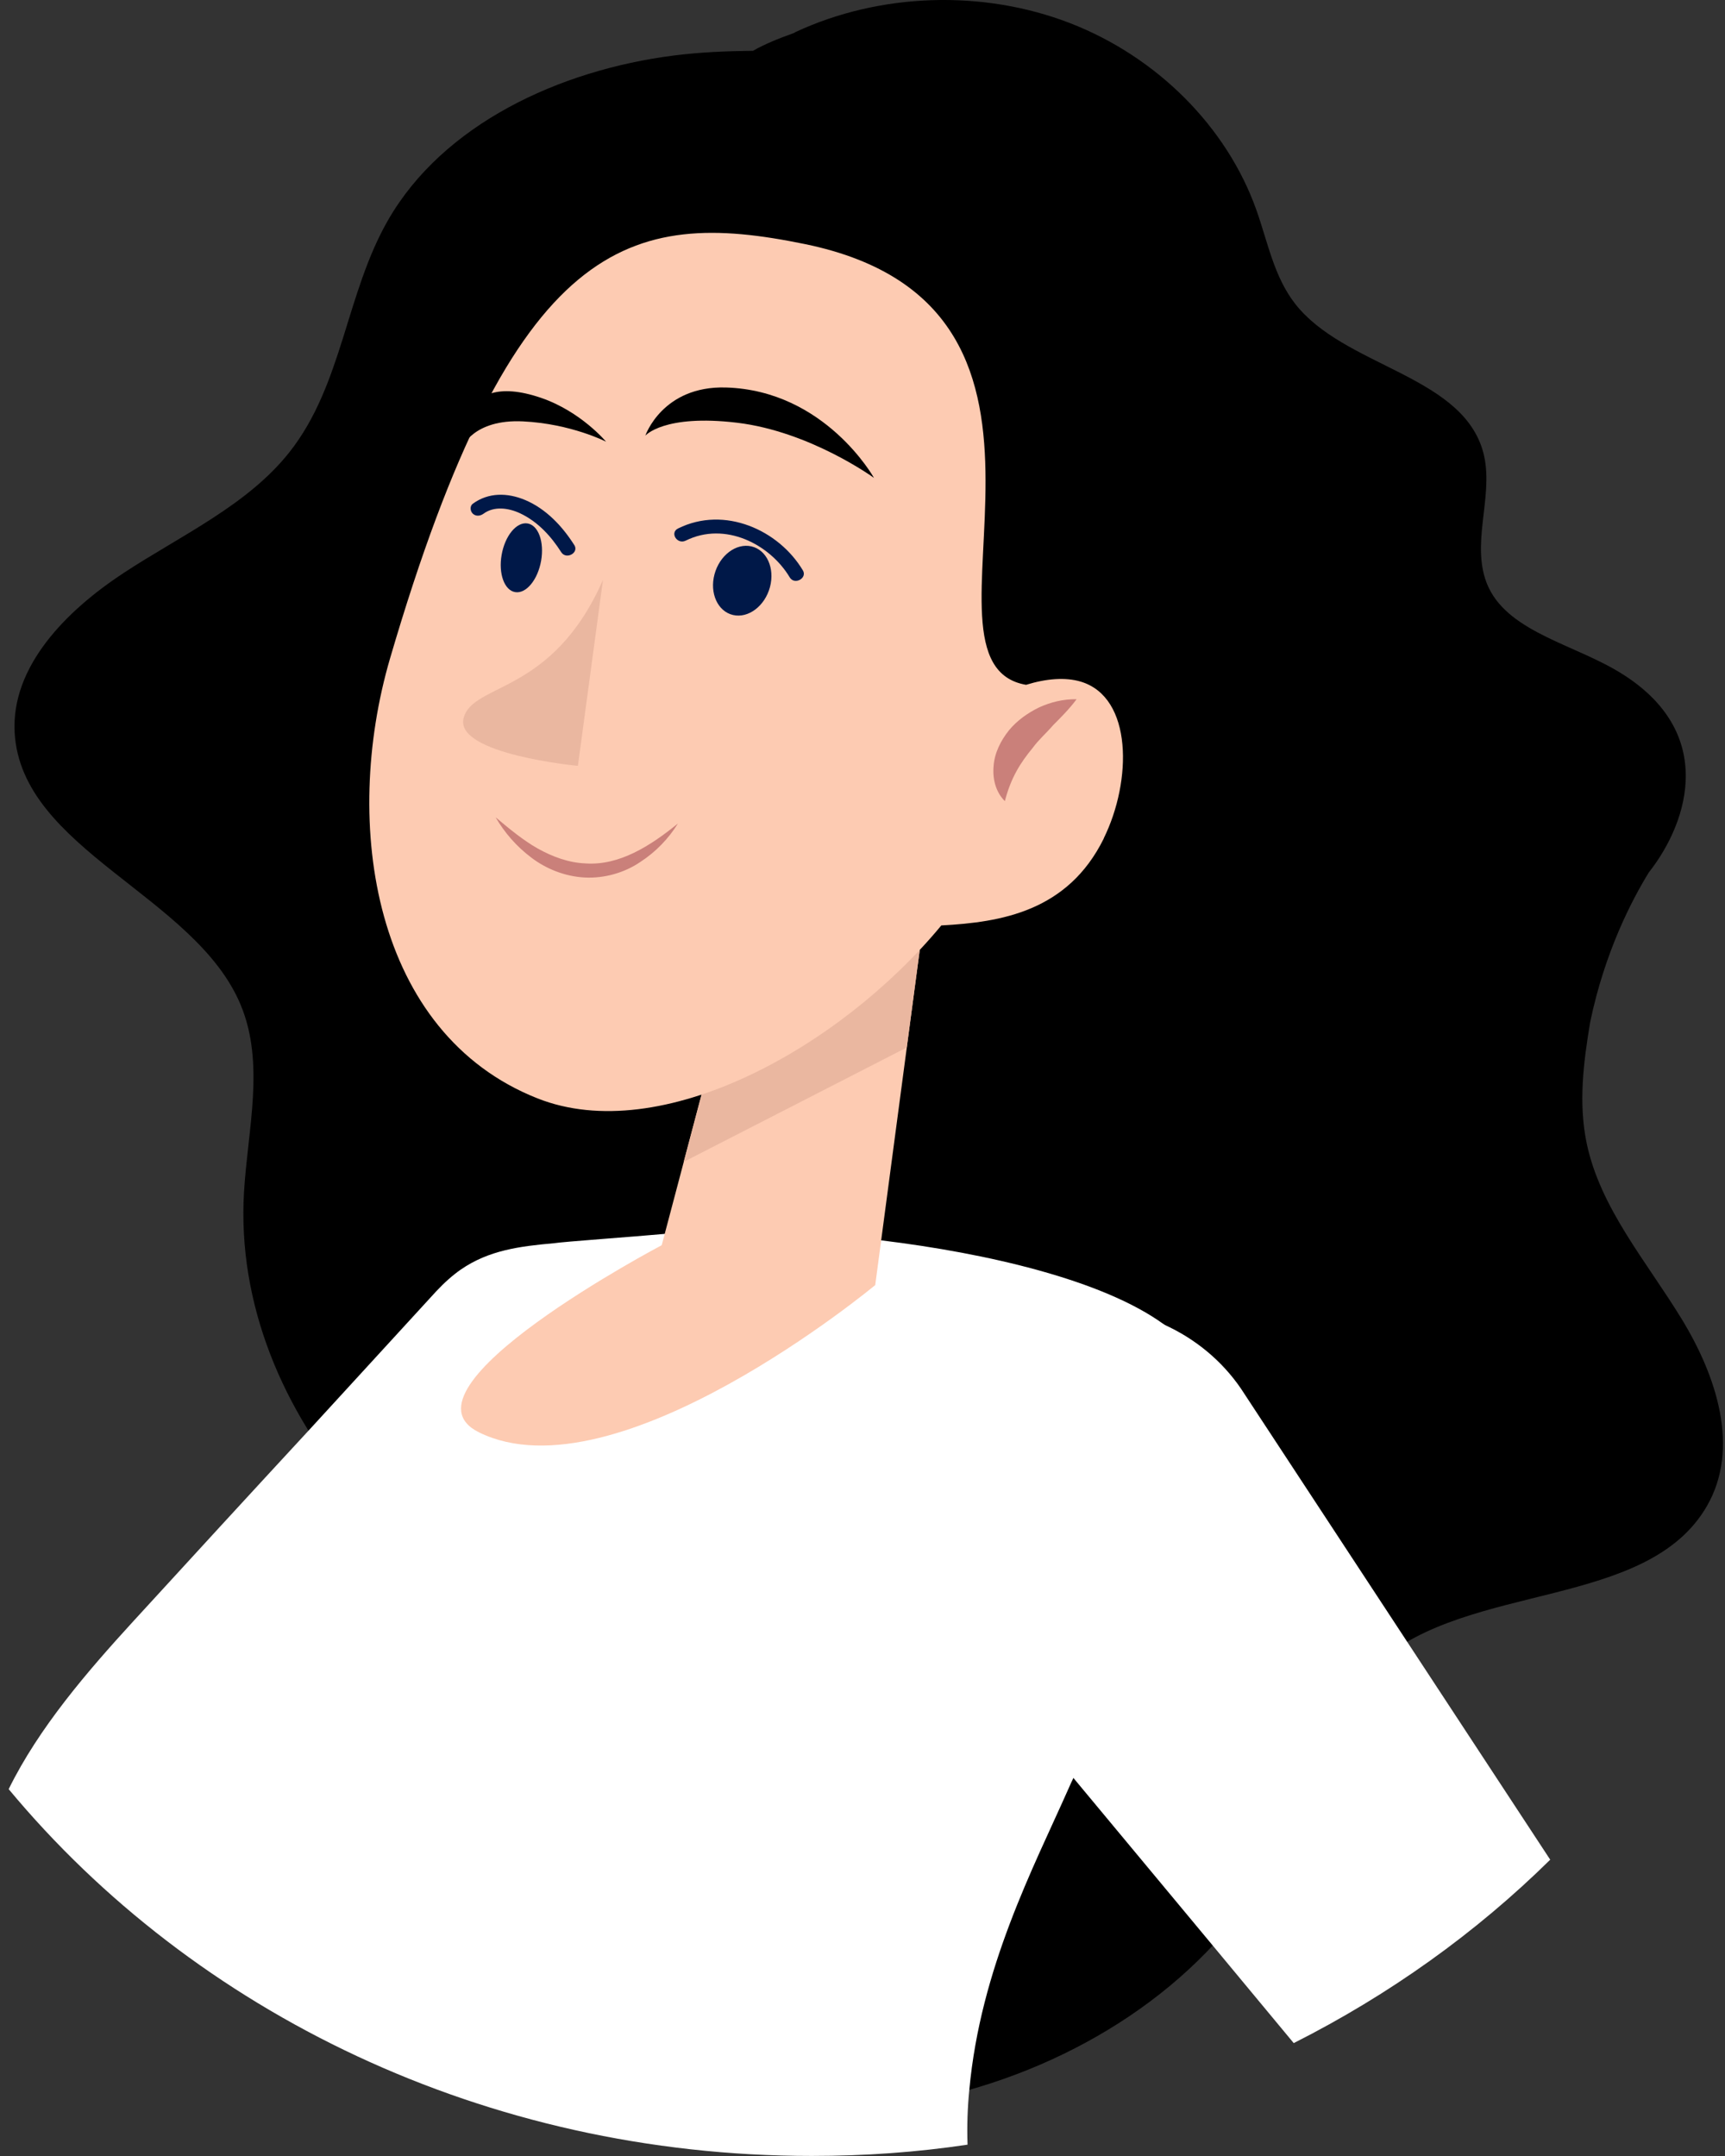<svg width="68" height="85" viewBox="0 0 68 85" fill="none" xmlns="http://www.w3.org/2000/svg">
<rect x="0" y="0" width="68" height="85" fill="#333333" stroke="none"/>
<path d="M4.867 22.593C7.144 21.099 9.762 19.915 11.411 17.825C13.506 15.173 13.629 11.585 15.296 8.681C17.458 4.916 22.023 2.764 26.573 2.187C27.607 2.057 28.645 2.013 29.684 2.003C30.119 1.752 30.675 1.522 31.306 1.298C31.326 1.289 31.341 1.273 31.361 1.263C34.684 -0.284 38.734 -0.419 42.167 0.907C45.601 2.234 48.359 4.993 49.526 8.276C49.974 9.535 50.216 10.898 51.052 11.973C52.969 14.433 57.482 14.765 58.423 17.676C58.958 19.328 58.02 21.159 58.545 22.816C59.169 24.782 61.731 25.305 63.614 26.371C67.748 28.714 66.589 32.379 64.998 34.394C64.319 35.499 63.258 37.539 62.685 40.299C62.417 41.904 62.217 43.503 62.55 45.085C63.085 47.628 64.907 49.736 66.286 51.991C67.663 54.243 68.604 57.086 67.29 59.371C64.94 63.457 57.907 62.363 54.303 65.562C52.371 67.275 51.806 69.881 50.807 72.182C46.678 81.675 32.885 86.175 23.222 81.256C15.08 77.112 11.419 67.161 14.112 59.027C11.136 55.641 9.357 51.383 9.619 46.993C9.767 44.515 10.45 41.935 9.489 39.62C7.692 35.299 0.83 33.502 0.577 28.875C0.437 26.287 2.589 24.089 4.867 22.595V22.593Z" fill="black"/>
<path d="M42.315 70.093C42.242 70.249 42.172 70.393 42.112 70.537C40.736 73.641 38.654 77.589 38.211 82.385C38.141 83.085 38.115 83.809 38.141 84.553C36.143 84.853 34.084 84.998 32.001 84.998C19.115 84.998 7.652 79.334 0.342 70.537C1.538 68.101 3.465 65.877 5.224 63.952C7.534 61.428 9.842 58.913 12.165 56.4C13.839 54.576 15.516 52.74 17.19 50.916C17.513 50.571 17.836 50.281 18.171 50.048C19.272 49.292 20.469 49.136 21.845 49.013C22.18 48.957 24.991 48.757 26.212 48.645C26.475 48.622 26.668 48.612 26.738 48.601C28.412 48.424 31.476 48.501 34.742 48.901C38.941 49.413 43.476 50.469 45.869 52.205C45.869 52.205 45.881 52.205 45.881 52.216C46.002 52.293 46.109 52.384 46.217 52.472C51.66 57.033 44.758 65.041 42.315 70.093V70.093Z" fill="white"/>
<path d="M30.24 33.386L36.809 33.291L34.502 50.664C34.502 50.664 24.303 59.143 18.882 56.47C15.368 54.736 26.085 49.092 26.085 49.092L30.24 33.386V33.386Z" fill="#FDCBB2"/>
<path d="M36.539 35.327L28.215 41.039L26.953 45.806L35.745 41.297L36.539 35.327Z" fill="#EAB7A0"/>
<path d="M43.509 33.053C44.625 30.79 44.658 27.493 42.606 26.874C41.992 26.69 41.234 26.755 40.448 26.999C35.443 26.143 44.102 12.159 31.721 9.621C24.831 8.209 20.244 9.339 15.378 25.95C13.454 32.521 14.728 40.746 21.187 43.303C26.043 45.225 33.1 41.33 37.107 36.485C39.475 36.36 42.095 35.927 43.512 33.056L43.509 33.053Z" fill="#FDCBB2"/>
<path d="M31.648 22.485C30.7 20.899 28.565 19.926 26.731 20.834C26.39 21.001 26.693 21.483 27.034 21.313C28.583 20.547 30.35 21.455 31.133 22.765C31.321 23.076 31.836 22.797 31.648 22.483V22.485Z" fill="#001848"/>
<path d="M30.352 23.147C30.552 22.4 30.225 21.681 29.622 21.541C29.018 21.402 28.366 21.894 28.166 22.64C27.966 23.387 28.293 24.106 28.896 24.246C29.5 24.386 30.151 23.894 30.352 23.147Z" fill="#001848"/>
<path d="M22.639 21.49C22.181 20.766 21.535 20.061 20.694 19.71C20.003 19.421 19.253 19.41 18.639 19.859C18.512 19.952 18.534 20.154 18.639 20.252C18.764 20.368 18.935 20.345 19.062 20.252C19.473 19.949 20.041 20.019 20.509 20.24C21.207 20.571 21.73 21.15 22.123 21.769C22.318 22.078 22.836 21.797 22.639 21.487V21.49Z" fill="#001848"/>
<path d="M21.331 22.109C21.462 21.361 21.221 20.701 20.791 20.636C20.361 20.57 19.906 21.124 19.775 21.872C19.643 22.62 19.884 23.28 20.314 23.345C20.744 23.411 21.199 22.857 21.331 22.109Z" fill="#001848"/>
<path d="M23.77 22.86C21.77 27.421 18.627 26.902 18.274 28.319C17.923 29.736 22.781 30.194 22.781 30.194L23.77 22.86V22.86Z" fill="#EAB7A0"/>
<path d="M26.721 32.472C26.355 33.06 25.857 33.584 25.237 33.986C24.626 34.401 23.84 34.636 23.049 34.596C22.261 34.554 21.515 34.249 20.937 33.805C20.351 33.363 19.886 32.821 19.538 32.223C20.081 32.677 20.612 33.121 21.2 33.454C21.79 33.782 22.424 34.014 23.079 34.04C24.413 34.133 25.637 33.349 26.718 32.472H26.721Z" fill="#CA807A"/>
<path d="M34.447 18.837C34.447 18.837 31.941 17.013 29.056 16.666C26.17 16.32 25.439 17.176 25.439 17.176C25.439 17.176 26.115 15.203 28.618 15.277C32.529 15.394 34.449 18.835 34.449 18.835L34.447 18.837Z" fill="black"/>
<path d="M18.209 17.644C18.209 17.644 18.662 16.517 20.619 16.613C22.511 16.706 23.89 17.413 23.89 17.413C23.89 17.413 22.899 16.222 21.325 15.684C17.901 14.517 18.209 17.644 18.209 17.644V17.644Z" fill="black"/>
<path d="M39.61 31.583C39.242 31.218 39.121 30.689 39.169 30.189C39.207 29.68 39.449 29.203 39.765 28.803C40.09 28.405 40.513 28.109 40.964 27.888C41.422 27.681 41.915 27.558 42.44 27.567C42.135 27.974 41.819 28.284 41.519 28.586C41.244 28.905 40.938 29.17 40.716 29.477C40.228 30.068 39.855 30.648 39.612 31.583H39.61Z" fill="#CA807A"/>
<path d="M61.111 73.317C58.19 76.198 54.769 78.646 50.999 80.549L47.806 76.701L42.312 70.093L36.546 63.14C35.385 61.728 34.847 59.971 35.027 58.212L35.075 57.824C35.458 54.175 38.749 51.495 42.54 51.495C42.958 51.495 43.379 51.528 43.809 51.595C44.527 51.707 45.221 51.919 45.866 52.207C45.866 52.207 45.879 52.207 45.879 52.219C47.113 52.775 48.164 53.643 48.917 54.743L55.474 64.732L61.111 73.32V73.317Z" fill="white"/>
</svg>
